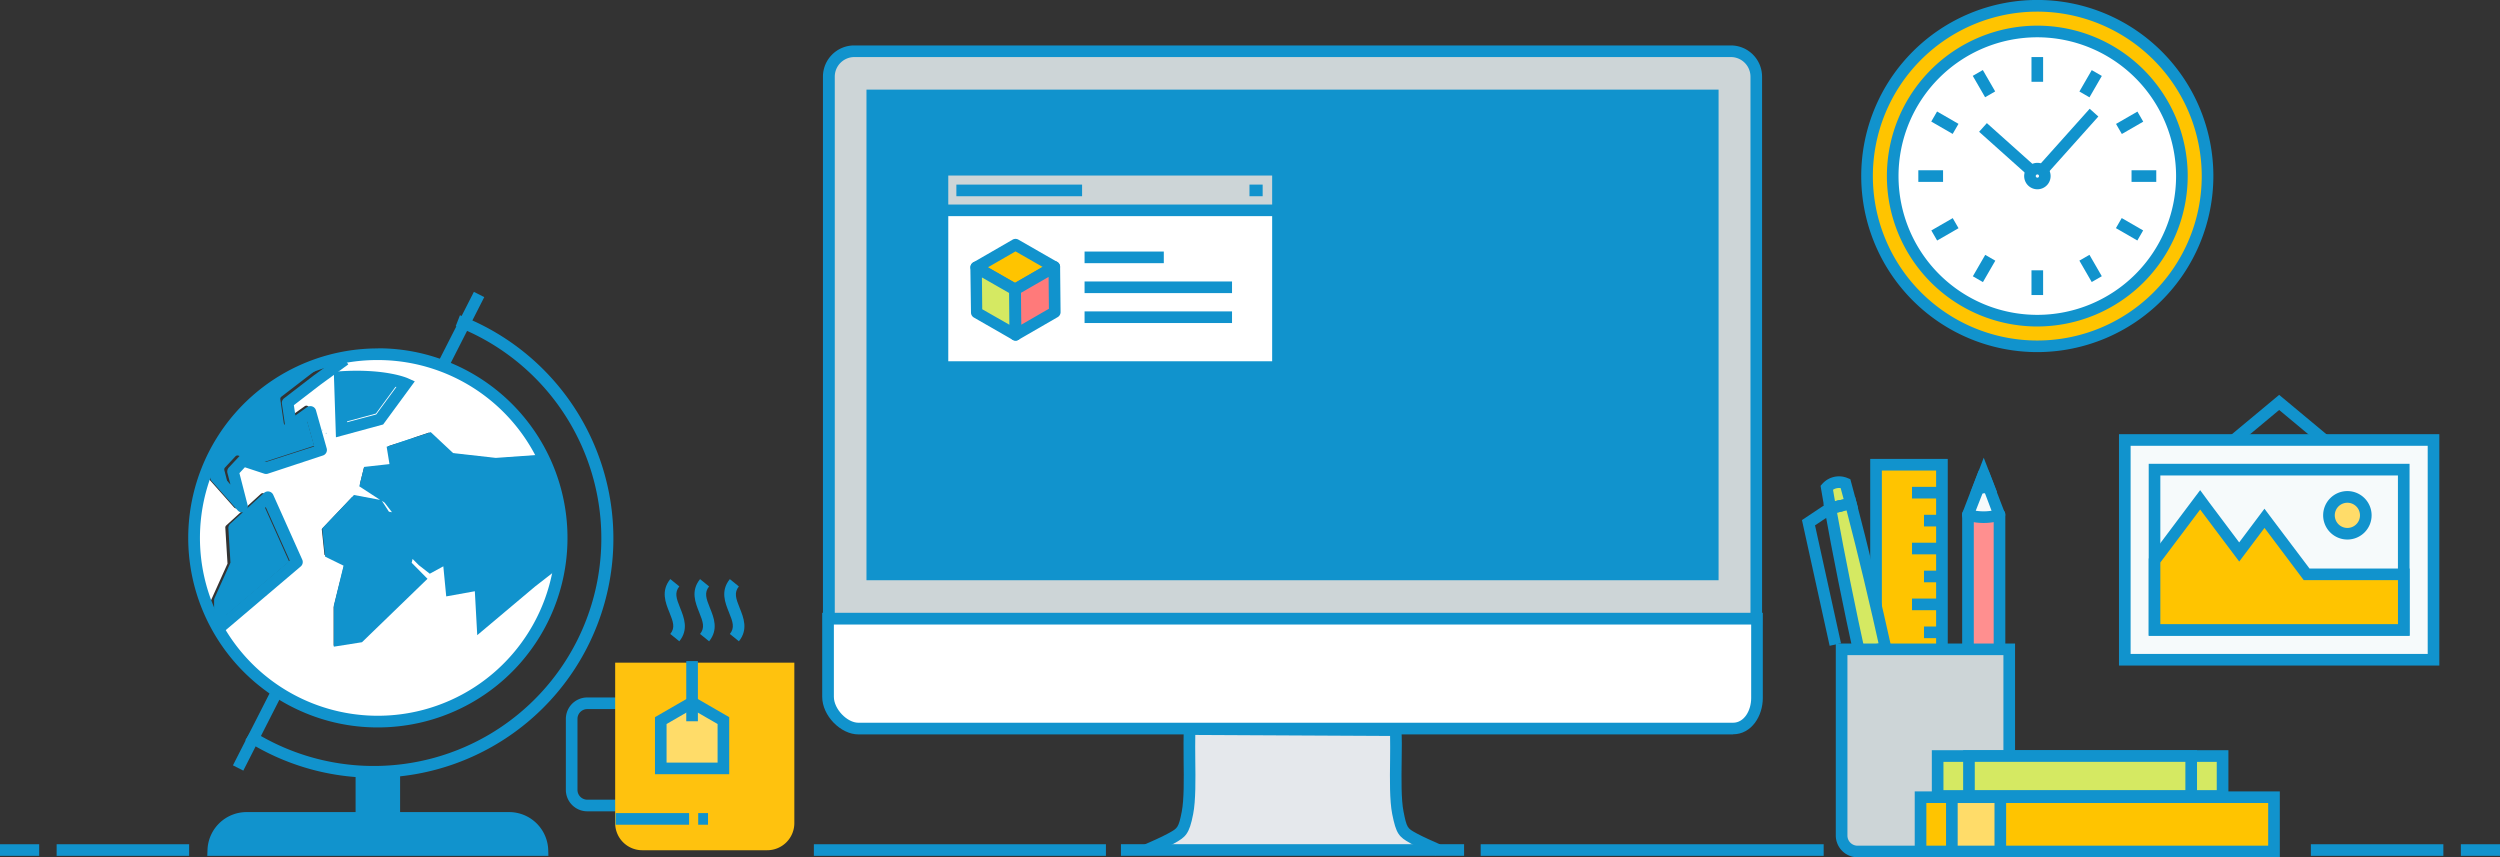 <svg id="Layer_1" data-name="Layer 1" xmlns="http://www.w3.org/2000/svg" viewBox="0 0 644.91 221.15"><rect x="0" y="0" width="644.91" height="221.15" fill="#333333" stroke="none"/><defs><style>.cls-1{fill:#cdd5d7;}.cls-2{fill:#1193cd;}.cls-3{fill:#fff;}.cls-4{fill:#e5e8ec;}.cls-5{fill:#f5f6f8;}.cls-6{fill:#ffc400;}.cls-7{fill:#e3e4e5;}.cls-8{fill:#ff7a7a;}.cls-9{fill:#c6c6c6;}.cls-10{fill:#d5e962;}.cls-11{fill:#ffc20e;}.cls-12{fill:#ffdc69;}.cls-13{fill:#b7bec0;}.cls-14{fill:#f7f8fc;}.cls-15{fill:#f6fafb;}.cls-16{fill:#ff8f8f;}</style></defs><title>Desk illustration</title><path class="cls-1" d="M453.95,159.72v-140a6.57,6.57,0,0,0-6.56-6.55H221.23a6.56,6.56,0,0,0-6.55,6.55v140H453.95Z" transform="translate(-0.89 0)"/><path class="cls-2" d="M455.45,161.22H213.18V19.77a8.06,8.06,0,0,1,8-8.05H447.39a8.06,8.06,0,0,1,8.05,8.05V161.22Zm-239.26-3H452.45V19.77a5.06,5.06,0,0,0-5.05-5.05H221.23a5.06,5.06,0,0,0-5,5.05V158.22Z" transform="translate(-0.89 0)"/><rect class="cls-2" x="225.01" y="24.62" width="216.81" height="123.56"/><path class="cls-2" d="M444.22,149.68H224.41V23.12H444.22V149.68Zm-216.81-3H441.22V26.12H227.41V146.68Z" transform="translate(-0.89 0)"/><path class="cls-3" d="M214.49,159.58v20.18c0,3.87,4,8.18,7.84,8.18H447.94c3.87,0,6.19-4,6.19-7.84V159.58H214.49Z" transform="translate(-0.89 0)"/><path class="cls-2" d="M447.94,189.45H222.33c-4.63,0-9.34-4.88-9.34-9.68V158.08H455.63v22c0,4.59-2.88,9.34-7.69,9.34M216,161.08v18.68c0,3.12,3.38,6.68,6.34,6.68H447.94c2.94,0,4.69-3.23,4.69-6.34v-19H216Z" transform="translate(-0.89 0)"/><path class="cls-4" d="M371.87,219.28c-2.13-.93-4.69-2.08-6.21-2.91-2.64-1.47-3.16-1.64-4.15-6.63-1.08-5.45-.19-16.34-0.6-21.35l-53.09-.28c-0.42,5,.48,16.18-0.6,21.63-1,5-1.68,5.16-4.33,6.63-1.49.82-4,2-6.13,2.88" transform="translate(-0.89 0)"/><path class="cls-2" d="M371.27,220.66c-2-.86-4.7-2.08-6.33-3l-0.21-.12c-3-1.67-3.68-2.44-4.7-7.54-0.69-3.48-.61-8.94-0.55-13.77,0-2.36.06-4.61,0-6.38l-50.25-.26c-0.06,1.8,0,4.1,0,6.51,0.06,4.9.14,10.44-.55,13.91-1,5.2-2,5.93-4.73,7.46l-0.34.19c-1.74,1-4.67,2.25-6.27,2.94l-1.19-2.75c1.54-.67,4.38-1.92,6-2.81l0.35-.19c2.15-1.19,2.43-1.34,3.23-5.42,0.63-3.16.55-8.54,0.49-13.29,0-3.15-.08-6.13.09-8.18l0.11-1.38,55.86,0.29,0.11,1.37c0.17,2,.13,4.95.08,8-0.06,4.68-.14,10,0.49,13.15,0.83,4.18,1,4.28,3.21,5.5l0.2,0.11c1.52,0.83,4.14,2,6.08,2.85Z" transform="translate(-0.89 0)"/><rect class="cls-2" x="289.16" y="217.77" width="88.52" height="3"/><rect class="cls-3" x="243.12" y="43.79" width="86.55" height="50.9"/><path class="cls-2" d="M332.06,96.19H242.51V42.29h89.55v53.9Zm-86.55-3h83.55V45.29H245.51v47.9Z" transform="translate(-0.89 0)"/><rect class="cls-1" x="243.12" y="43.79" width="86.55" height="10.47"/><path class="cls-2" d="M332.06,55.76H242.51V42.29h89.55V55.76Zm-86.55-3h83.55V45.29H245.51v7.47Z" transform="translate(-0.89 0)"/><rect class="cls-2" x="246.71" y="47.62" width="32.43" height="3"/><rect class="cls-2" x="279.78" y="64.89" width="20.44" height="3"/><rect class="cls-2" x="279.78" y="72.61" width="38.04" height="3"/><rect class="cls-2" x="279.78" y="80.33" width="38.04" height="3"/><rect class="cls-2" x="322.32" y="47.62" width="3.4" height="3"/><polygon class="cls-5" points="261.93 63.11 271.97 68.85 261.86 74.69 251.81 68.95 261.93 63.11"/><polygon class="cls-6" points="261.93 63.11 271.97 68.85 261.86 74.69 251.81 68.95 261.93 63.11"/><path class="cls-2" d="M262.75,76.19A1.49,1.49,0,0,1,262,76l-10-5.74a1.5,1.5,0,0,1,0-2.6l10.11-5.84a1.5,1.5,0,0,1,1.49,0l10,5.74a1.5,1.5,0,0,1,0,2.6L263.5,76a1.5,1.5,0,0,1-.75.2m-7-7.25,7,4,7.1-4.1-7-4Z" transform="translate(-0.89 0)"/><polygon class="cls-7" points="271.97 68.85 272.09 80.52 261.98 86.36 261.86 74.69 271.97 68.85"/><polygon class="cls-8" points="271.79 68.67 271.91 80.34 261.8 86.18 261.68 74.51 271.79 68.67"/><path class="cls-2" d="M262.87,87.86a1.5,1.5,0,0,1-1.5-1.49l-0.12-11.67a1.5,1.5,0,0,1,.75-1.31l10.11-5.84a1.5,1.5,0,0,1,2.25,1.28l0.12,11.67a1.5,1.5,0,0,1-.75,1.31l-10.11,5.84a1.49,1.49,0,0,1-.75.2m1.39-12.31,0.08,8.23,7.13-4.12-0.08-8.22Z" transform="translate(-0.89 0)"/><polygon class="cls-9" points="261.86 74.69 261.98 86.36 251.93 80.62 251.81 68.95 261.86 74.69"/><polygon class="cls-10" points="261.86 74.69 261.98 86.36 251.93 80.62 251.81 68.95 261.86 74.69"/><path class="cls-2" d="M262.87,87.86a1.5,1.5,0,0,1-.74-0.2l-10-5.74a1.5,1.5,0,0,1-.76-1.29L251.21,69a1.5,1.5,0,0,1,2.24-1.32l10,5.74a1.5,1.5,0,0,1,.75,1.29l0.12,11.67a1.5,1.5,0,0,1-1.5,1.51m-8.55-8.12,7,4-0.08-8.2-7-4Z" transform="translate(-0.89 0)"/><path class="cls-2" d="M430.47,43.09H419.75V32.37h10.72V43.09Zm-7.72-3h4.72V35.37h-4.72v4.72Z" transform="translate(-0.89 0)"/><rect class="cls-2" x="417.33" y="46.15" width="13.78" height="3"/><path class="cls-2" d="M430.47,62.93H419.75V52.21h10.72V62.93Zm-7.72-3h4.72V55.21h-4.72v4.72Z" transform="translate(-0.89 0)"/><rect class="cls-2" x="417.33" y="66" width="13.78" height="3"/><path class="cls-2" d="M430.47,82.78H419.75V72.06h10.72V82.78Zm-7.72-3h4.72V75.06h-4.72v4.72Z" transform="translate(-0.89 0)"/><rect class="cls-2" x="417.33" y="85.84" width="13.78" height="3"/><path class="cls-2" d="M430.47,102.62H419.75V91.91h10.72v10.72Zm-7.72-3h4.72V94.91h-4.72v4.72Z" transform="translate(-0.89 0)"/><rect class="cls-2" x="417.33" y="105.69" width="13.78" height="3"/><path class="cls-2" d="M164.81,209.29H152.39a5.53,5.53,0,0,1-5.53-5.53V185.45a5.53,5.53,0,0,1,5.53-5.53h12.42v3H152.39a2.53,2.53,0,0,0-2.53,2.53v18.31a2.53,2.53,0,0,0,2.53,2.53h12.42v3Z" transform="translate(-0.89 0)"/><path class="cls-11" d="M159.58,170.95v41.38a7,7,0,0,0,7,7h32.22a7,7,0,0,0,7-7V170.95H159.58Z" transform="translate(-0.89 0)"/><path class="cls-2" d="M191.5,165.43l-2.33-1.89c1.29-1.6.78-3.08-.23-5.57s-2.24-5.54.22-8.58l2.33,1.89c-1.29,1.59-.78,3.08.22,5.57s2.24,5.54-.22,8.59" transform="translate(-0.89 0)"/><path class="cls-2" d="M183.81,165.43l-2.33-1.89c1.29-1.6.78-3.08-.22-5.57s-2.24-5.54.22-8.58l2.33,1.89c-1.29,1.59-.78,3.08.23,5.57s2.24,5.54-.23,8.59" transform="translate(-0.89 0)"/><path class="cls-2" d="M176.13,165.43l-2.33-1.89c1.29-1.6.78-3.08-.23-5.57s-2.24-5.54.23-8.59l2.33,1.89c-1.29,1.6-.78,3.08.22,5.57s2.24,5.54-.22,8.59" transform="translate(-0.89 0)"/><rect class="cls-2" x="158.81" y="209.75" width="18.95" height="3"/><rect class="cls-2" x="180.11" y="209.75" width="2.53" height="3"/><polygon class="cls-12" points="170.45 185.91 178.53 181.24 186.61 185.91 186.61 198.22 178.53 198.22 170.45 198.22 170.45 185.91"/><path class="cls-2" d="M189,199.72H169.85V185l9.58-5.53L189,185v14.68Zm-16.16-3H186v-9.95l-6.58-3.8-6.58,3.8v9.95Z" transform="translate(-0.89 0)"/><rect class="cls-2" x="177.03" y="170.54" width="3" height="15.52"/><rect class="cls-13" x="93.23" y="199.83" width="8.48" height="13.07"/><rect class="cls-2" x="91.73" y="198.33" width="11.48" height="16.07"/><path class="cls-2" d="M97.3,200.63a61.6,61.6,0,0,1-33.13-9.7l1.62-2.52A58.7,58.7,0,1,0,118.45,84.13l1.09-2.8A61.7,61.7,0,0,1,97.3,200.63" transform="translate(-0.89 0)"/><path class="cls-13" d="M55.91,219.28A8.62,8.62,0,0,1,64.52,211h67.67a8.62,8.62,0,0,1,8.61,8.29H55.91Z" transform="translate(-0.89 0)"/><path class="cls-2" d="M142.36,220.78h-88l0.06-1.56a10.09,10.09,0,0,1,10.11-9.73h67.67a10.09,10.09,0,0,1,10.11,9.73Z" transform="translate(-0.89 0)"/><rect class="cls-2" x="24.88" y="135.55" width="137.05" height="3" transform="translate(-72 158.13) rotate(-63.03)"/><path class="cls-3" d="M78.8,181.83a46.94,46.94,0,0,1-21.7-19.42l19.73-16.76A0.72,0.72,0,0,0,77,144.8l-7.69-17.16a0.73,0.73,0,0,0-.51-0.41,0.72,0.72,0,0,0-.63.18l-8.92,8.13a0.74,0.74,0,0,0-.24.58l0.57,9.28-4.29,9.52a0.78,0.78,0,0,0-.07.3v3.67a47,47,0,0,1-1.35-37.29l0.35,1.23a0.69,0.69,0,0,0,.15.28l6.89,7.78a0.76,0.76,0,0,0,.25.18,0.71,0.71,0,0,0,.63,0,0.72,0.72,0,0,0,.36-0.81l-2.28-8.91,2.11-2.26,5.6,1.85a0.71,0.71,0,0,0,.45,0L83,116.15a0.72,0.72,0,0,0,.47-0.89l-2.84-10.08a0.75,0.75,0,0,0-.46-0.49,0.73,0.73,0,0,0-.66.09l-4.21,3-0.66-4.52L82,97.57l7.05-5.14a47,47,0,0,1,50.79,25.11c-5.79.4-10.85,0.78-10.85,0.79L117.34,117l-5.78-5.4L101,115.12l0.78,4.76-7,.78-1,4,6.34,4.14,3.32,4.33-3.22-.57-2-3.14-6.47-1.2-7.86,8.26,0.7,6.65,5.08,2.49-2.71,11v9.93l6.25-1,16.58-16.13-3.93-4,0.67-2.86,2.78,2.76,2.34,1.81,4.19-2.23,0.79,8.3,7.61-1.38,0.6,10.93,14-11.81,5.33-4.15a47.1,47.1,0,0,1-65.41,35" transform="translate(-0.89 0)"/><path class="cls-2" d="M84,111l0,0c0.06,0,.23,0,0.2-0.12l0,0c-0.06,0-.23,0-0.2.12" transform="translate(-0.89 0)"/><path class="cls-2" d="M144.52,144.75L138,149.86l-11.83,10-0.53-9.66-7.68,1.39-0.85-8.9-5.28,2.82-1.53-1.18-4.55-4.54-1.44,6.18,3.47,3.51L92.54,164.22l-4.13.65,0-8,3-12.06-5.41-2.65L85.4,137l6.86-7.21,5.08,0.94,2,3.15,7.51,1.32-5.66-7.38L95.46,124l0.5-2,7.53-.84-0.83-5.05,8.53-2.85,5.5,5.14L129,119.77s5.45-.41,11.54-0.83a47.22,47.22,0,0,1,4,25.81" transform="translate(-0.89 0)"/><path class="cls-2" d="M85.49,93.26l-4.33,3.16-7.69,5.92a0.73,0.73,0,0,0-.27.68l0.89,6.1a0.8,0.8,0,0,0,.43.56,0.72,0.72,0,0,0,.7-0.07l4.34-3L81.93,115,68.2,119.46l-5.81-1.93a0.73,0.73,0,0,0-.76.19l-2.7,2.89a0.73,0.73,0,0,0-.17.67l1.64,6.39-4.8-5.42-0.8-2.83A47,47,0,0,1,85.49,93.26" transform="translate(-0.89 0)"/><path class="cls-2" d="M61.06,145.48l-0.56-9.12,7.93-7.22,7.05,15.75-18.79,16v-5.49L61,145.82a0.7,0.7,0,0,0,.07-0.34" transform="translate(-0.89 0)"/><path class="cls-2" d="M88.87,109.12L88.48,96.8c8.61-.49,13.69.79,15.59,1.41l-6.21,8.47Z" transform="translate(-0.89 0)"/><path class="cls-2" d="M98.42,92.88a45.88,45.88,0,1,1-42.06,27.39A45.62,45.62,0,0,1,98.42,92.88m0-3A48.88,48.88,0,0,0,78.64,183.5a48.44,48.44,0,0,0,19.64,4.15A48.89,48.89,0,0,0,118.06,94a48.42,48.42,0,0,0-19.64-4.15" transform="translate(-0.89 0)"/><path class="cls-2" d="M86.53,95.77c-0.07,0-.18.05-0.14,0.13a0.06,0.06,0,0,0,.06,0,0.13,0.13,0,0,0,.14-0.13,0.06,0.06,0,0,0-.06,0" transform="translate(-0.89 0)"/><path class="cls-2" d="M85.09,111.68c-0.07,0-.19,0-0.16.13a0.06,0.06,0,0,0,.06,0c0.07,0,.18,0,0.15-0.13a0.05,0.05,0,0,0-.06,0" transform="translate(-0.89 0)"/><path class="cls-2" d="M57.62,163.35a1.5,1.5,0,0,1-1.5-1.5v-7a1.49,1.49,0,0,1,.13-0.61l4.09-9.09-0.54-8.84a1.5,1.5,0,0,1,.49-1.2L69,127.16a1.5,1.5,0,0,1,2.38.5l7.48,16.71a1.5,1.5,0,0,1-.4,1.76L58.59,163a1.5,1.5,0,0,1-1,.36m1.51-8.2v3.46l16.53-14-6.18-13.8-6.63,6,0.52,8.5a1.49,1.49,0,0,1-.13.71Z" transform="translate(-0.89 0)"/><path class="cls-2" d="M63.34,132.18a1.5,1.5,0,0,1-1.12-.5l-6.72-7.58a1.49,1.49,0,0,1-.32-0.59l-1.06-3.76,2.89-.81,1,3.43L60.34,125l-0.78-3a1.5,1.5,0,0,1,.36-1.4l2.63-2.82a1.5,1.5,0,0,1,1.57-.4l5.41,1.79,12.4-4-1.8-6.4-3.3,2.32a1.5,1.5,0,0,1-2.35-1l-0.87-5.94a1.5,1.5,0,0,1,.57-1.41l7.49-5.77L89,91.61,90.74,94l-7.28,5.31-6.76,5.21,0.39,2.66,3-2.14a1.5,1.5,0,0,1,2.31.82l2.77,9.82a1.5,1.5,0,0,1-1,1.83L70,122.19a1.5,1.5,0,0,1-.94,0l-5-1.65-1.41,1.51,2.12,8.25a1.5,1.5,0,0,1-1.45,1.87" transform="translate(-0.89 0)"/><path class="cls-2" d="M87.55,112.81L87,95.89l1.45-.1C100.27,95,106,97.51,106.2,97.62l1.69,0.76L99.73,109.5Zm2.55-14.1,0.33,10.21,7.51-2,5.21-7.1a44.45,44.45,0,0,0-13-1.07" transform="translate(-0.89 0)"/><path class="cls-2" d="M87,166.82l0-10.61,2.53-10.28-4.77-2.34L84,136.31l8.2-8.62,6.74,1.26-5.37-3.5,1.24-5,6.55-.73-0.73-4.48L112,111.47l5.78,5.41,11,1.24c1-.07,6.72-0.5,12.67-0.9l0.2,3c-6.52.44-12.79,0.91-12.79,0.91h-0.14l-12.24-1.38-5.2-4.86L104,117.29l0.83,5.08-7.61.85-0.22.88,5.18,3.38,6.91,9-9.67-1.7-2-3.07-4.19-.78-6.13,6.44,0.45,4.25L93,144.3l-3,12.27,0,6.74,2.86-.45,14.06-13.67L103.79,146l1.83-7.84,5.37,5.37,1.07,0.83,5.73-3.06,0.87,9,7.51-1.36,0.48,8.72L137,149l7.6-5.92,1.84,2.37-7.56,5.88L124,163.85l-0.62-11.33L116,153.85l-0.75-7.76L111.76,148l-2.82-2.2-1.62-1.62-0.23,1,4.08,4.13L94.27,165.67ZM101.22,132l0.79,0.14-1.91-2.48-0.7-.46Z" transform="translate(-0.89 0)"/><path class="cls-6" d="M526.44,89.33a43.92,43.92,0,1,1,43.92-43.92,43.92,43.92,0,0,1-43.92,43.92" transform="translate(-0.89 0)"/><path class="cls-2" d="M526.44,90.83h0a45.42,45.42,0,1,1,45.42-45.42,45.47,45.47,0,0,1-45.42,45.42m0-87.83a42.42,42.42,0,1,0,42.42,42.42A42.46,42.46,0,0,0,526.44,3" transform="translate(-0.89 0)"/><path class="cls-3" d="M526.44,82.72a37.3,37.3,0,1,1,37.3-37.3,37.3,37.3,0,0,1-37.3,37.3" transform="translate(-0.89 0)"/><path class="cls-2" d="M526.44,84.22h0a38.8,38.8,0,1,1,38.8-38.8,38.85,38.85,0,0,1-38.8,38.8m0-74.6a35.8,35.8,0,1,0,35.8,35.8,35.84,35.84,0,0,0-35.8-35.8" transform="translate(-0.89 0)"/><rect class="cls-2" x="524.05" y="14.72" width="3" height="6.38"/><rect class="cls-2" x="537.01" y="20.1" width="6.37" height="3" transform="translate(250.5 478.62) rotate(-60)"/><rect class="cls-2" x="547.07" y="30.16" width="6.37" height="3" transform="translate(56.96 279.3) rotate(-29.99)"/><rect class="cls-2" x="549.86" y="43.92" width="6.38" height="3"/><rect class="cls-2" x="548.76" y="55.98" width="3" height="6.38" transform="translate(222.97 506.1) rotate(-60)"/><rect class="cls-2" x="538.69" y="66.05" width="3" height="6.37" transform="translate(36.86 279.38) rotate(-30)"/><rect class="cls-2" x="524.05" y="69.73" width="3" height="6.38"/><rect class="cls-2" x="509.5" y="67.74" width="6.38" height="3" transform="translate(195.37 478.53) rotate(-59.98)"/><rect class="cls-2" x="499.43" y="57.67" width="6.37" height="3" transform="translate(36.72 258.9) rotate(-29.96)"/><rect class="cls-2" x="494.86" y="43.92" width="6.38" height="3"/><rect class="cls-2" x="501.12" y="28.48" width="3" height="6.38" transform="translate(222.97 451.1) rotate(-60)"/><rect class="cls-2" x="511.19" y="18.41" width="3" height="6.37" transform="translate(56.95 259.14) rotate(-29.99)"/><path class="cls-14" d="M525,44.14a1.92,1.92,0,1,0,2.71-.15,1.92,1.92,0,0,0-2.71.15" transform="translate(-0.89 0)"/><path class="cls-2" d="M526.44,48.83A3.41,3.41,0,1,1,529,47.7a3.42,3.42,0,0,1-2.55,1.13m0-3.83a0.42,0.42,0,0,0-.31.14,0.41,0.41,0,0,0-.1.3,0.42,0.42,0,0,0,.14.29,0.42,0.42,0,0,0,.7-0.34,0.41,0.41,0,0,0-.14-0.29,0.42,0.42,0,0,0-.28-0.11M525,44.14h0Z" transform="translate(-0.89 0)"/><rect class="cls-2" x="524.38" y="35.02" width="20.03" height="3" transform="translate(150.02 410.49) rotate(-48.19)"/><rect class="cls-2" x="517.53" y="29.96" width="3" height="17.64" transform="translate(143.19 399.77) rotate(-48.19)"/><path class="cls-2" d="M618.58,126.63H559.08l29.75-24.77Zm-51.2-3h42.91l-21.46-17.87Z" transform="translate(-0.89 0)"/><rect class="cls-15" x="548.12" y="113.49" width="79.63" height="56.7"/><path class="cls-2" d="M630.15,171.69H547.51V112h82.64v59.7Zm-79.64-3h76.64V115H550.51v53.7Z" transform="translate(-0.89 0)"/><path class="cls-2" d="M619.47,161H558.18V122.66h61.29V161Zm3-41.36H555.18V164h67.29V119.66Z" transform="translate(-0.89 0)"/><path class="cls-12" d="M611.17,132.94a4.75,4.75,0,1,1-4.75-4.75,4.74,4.74,0,0,1,4.75,4.75" transform="translate(-0.89 0)"/><path class="cls-2" d="M606.43,139.18a6.25,6.25,0,1,1,6.25-6.24,6.25,6.25,0,0,1-6.25,6.24m0-9.49a3.25,3.25,0,1,0,3.25,3.25,3.25,3.25,0,0,0-3.25-3.25" transform="translate(-0.89 0)"/><polygon class="cls-6" points="555.79 162.51 555.79 144.6 567.56 128.95 577.63 142.37 584.15 133.69 595.02 148.16 620.08 148.16 620.08 162.51 555.79 162.51"/><path class="cls-2" d="M568.45,131.44l10.08,13.42,6.52-8.68,8.3,11.05,1.82,2.43h24.31V161H558.18V145.1Zm0-5-2.4,3.19L555.79,143.3l-0.6.8V164h67.29V146.66H596.66l-0.92-1.23-8.3-11-2.4-3.2-2.4,3.2-4.12,5.49-7.68-10.23Z" transform="translate(-0.89 0)"/><rect class="cls-2" x="634.81" y="217.78" width="10.11" height="3"/><rect class="cls-2" x="596.12" y="217.78" width="34.18" height="3"/><rect class="cls-2" y="217.78" width="10.11" height="3"/><rect class="cls-2" x="14.61" y="217.78" width="34.18" height="3"/><rect class="cls-2" x="381.96" y="217.78" width="88.48" height="3"/><rect class="cls-2" x="209.95" y="217.78" width="75.34" height="3"/><rect class="cls-16" x="507.66" y="132.73" width="8.13" height="37.06"/><path class="cls-2" d="M516.69,171.28h-8.13a1.5,1.5,0,0,1-1.5-1.5V132.72a1.5,1.5,0,0,1,1.5-1.5h8.13a1.5,1.5,0,0,1,1.5,1.5v37.06a1.5,1.5,0,0,1-1.5,1.5m-6.63-3h5.13V134.23h-5.13v34.06Z" transform="translate(-0.89 0)"/><path class="cls-15" d="M512.62,133.41a14.18,14.18,0,0,0,4.06-.58l-4.06-10.55-4.06,10.55a14.16,14.16,0,0,0,4.06.58" transform="translate(-0.89 0)"/><path class="cls-2" d="M512.62,134.91a15.64,15.64,0,0,1-4.49-.65,1.5,1.5,0,0,1-1-2l4.06-10.55a1.5,1.5,0,0,1,2.8,0l4.06,10.55a1.5,1.5,0,0,1-1,2,15.6,15.6,0,0,1-4.49.65m-2-3.16a13.18,13.18,0,0,0,4.08,0l-2-5.3Z" transform="translate(-0.89 0)"/><path class="cls-6" d="M511.3,125.73c0.41,0,.82.06,1.25,0.06a13.63,13.63,0,0,0,1.4-.08l-1.33-3.43Z" transform="translate(-0.89 0)"/><path class="cls-2" d="M512.55,127.29c-0.47,0-.92,0-1.36-0.07l-2-.15,3.43-9,3.45,8.9-2,.2a15.12,15.12,0,0,1-1.55.08" transform="translate(-0.89 0)"/><rect class="cls-6" x="483.96" y="119.88" width="16.99" height="50.45"/><path class="cls-2" d="M503.34,171.83h-20V118.38h20v53.45Zm-17-3h14V121.38h-14v47.45Z" transform="translate(-0.89 0)"/><rect class="cls-2" x="493.23" y="125.59" width="6.69" height="3"/><rect class="cls-2" x="496.32" y="132.8" width="3.6" height="3"/><rect class="cls-2" x="493.23" y="140" width="6.69" height="3"/><rect class="cls-2" x="496.32" y="147.21" width="3.6" height="3"/><rect class="cls-2" x="493.23" y="154.41" width="6.69" height="3"/><rect class="cls-2" x="496.32" y="161.62" width="3.6" height="3"/><path class="cls-10" d="M473,131.08l5.3-1.17c-0.47-1.8-.93-3.54-1.39-5.19a4.28,4.28,0,0,0-4.83,1.06c0.29,1.69.59,3.46,0.92,5.29" transform="translate(-0.89 0)"/><path class="cls-2" d="M471.84,132.88l-0.27-1.54c-0.33-1.83-.63-3.61-0.92-5.31l-0.12-.71,0.48-.54a5.75,5.75,0,0,1,6.53-1.44l0.67,0.28,0.19,0.7c0.45,1.66.91,3.4,1.39,5.2l0.4,1.51Zm1.91-6.53q0.24,1.43.5,2.93l2.24-.49q-0.39-1.47-.77-2.87a2.81,2.81,0,0,0-2,.44" transform="translate(-0.89 0)"/><path class="cls-10" d="M488.48,172.56q-0.38-1.77-.78-3.56c-3.2-14.49-6.47-28.1-9.36-39.09l-5.3,1.17c2,11.19,4.75,24.91,7.92,39.41q0.39,1.79.79,3.56Z" transform="translate(-0.89 0)"/><path class="cls-2" d="M480.62,175.83l-1.12-5c-3.18-14.5-5.92-28.14-7.94-39.47l-0.25-1.42,8.11-1.79,0.37,1.39c3,11.39,6.23,24.92,9.38,39.15l0.78,3.56,0.32,1.46Zm-5.84-43.6c2,11,4.62,24.07,7.66,37.93l0.46,2.09,3.8-.84-0.46-2.09c-3-13.61-6.11-26.59-9-37.64Z" transform="translate(-0.89 0)"/><rect class="cls-2" x="480.69" y="166.38" width="5.97" height="3" transform="translate(-25.69 108.08) rotate(-12.43)"/><polygon class="cls-2" points="471.98 166.59 464.84 134.16 471.56 129.68 474.69 128.99 475.34 131.92 472.75 132.49 468.21 135.52 474.91 165.94 471.98 166.59"/><path class="cls-1" d="M476,167.49v48a4.12,4.12,0,0,0,4.12,4.12h35a4.12,4.12,0,0,0,4.12-4.12v-48H476Z" transform="translate(-0.89 0)"/><path class="cls-2" d="M515.08,221.15h-35a5.62,5.62,0,0,1-5.62-5.62V166H520.7v49.54a5.62,5.62,0,0,1-5.62,5.62M477.46,169v46.54a2.62,2.62,0,0,0,2.62,2.62h35a2.62,2.62,0,0,0,2.62-2.62V169H477.46Z" transform="translate(-0.89 0)"/><rect class="cls-6" x="495.42" y="205.69" width="91.15" height="13.97"/><path class="cls-2" d="M589,221.15H494.82v-17H589v17Zm-91.15-3H586v-11H497.82v11Z" transform="translate(-0.89 0)"/><rect class="cls-12" x="503.51" y="205.69" width="12.5" height="13.97"/><path class="cls-2" d="M518.4,221.15H502.9v-17h15.5v17Zm-12.5-3h9.5v-11h-9.5v11Z" transform="translate(-0.89 0)"/><rect class="cls-10" x="499.83" y="195.03" width="73.51" height="10.29"/><path class="cls-2" d="M575.73,206.82H499.23V193.53h76.51v13.29Zm-73.51-3h70.51v-7.29H502.23v7.29Z" transform="translate(-0.89 0)"/><rect class="cls-10" x="507.92" y="195.03" width="57.33" height="10.29"/><path class="cls-2" d="M567.64,206.82H507.31V193.53h60.33v13.29Zm-57.33-3h54.33v-7.29H510.31v7.29Z" transform="translate(-0.89 0)"/></svg>